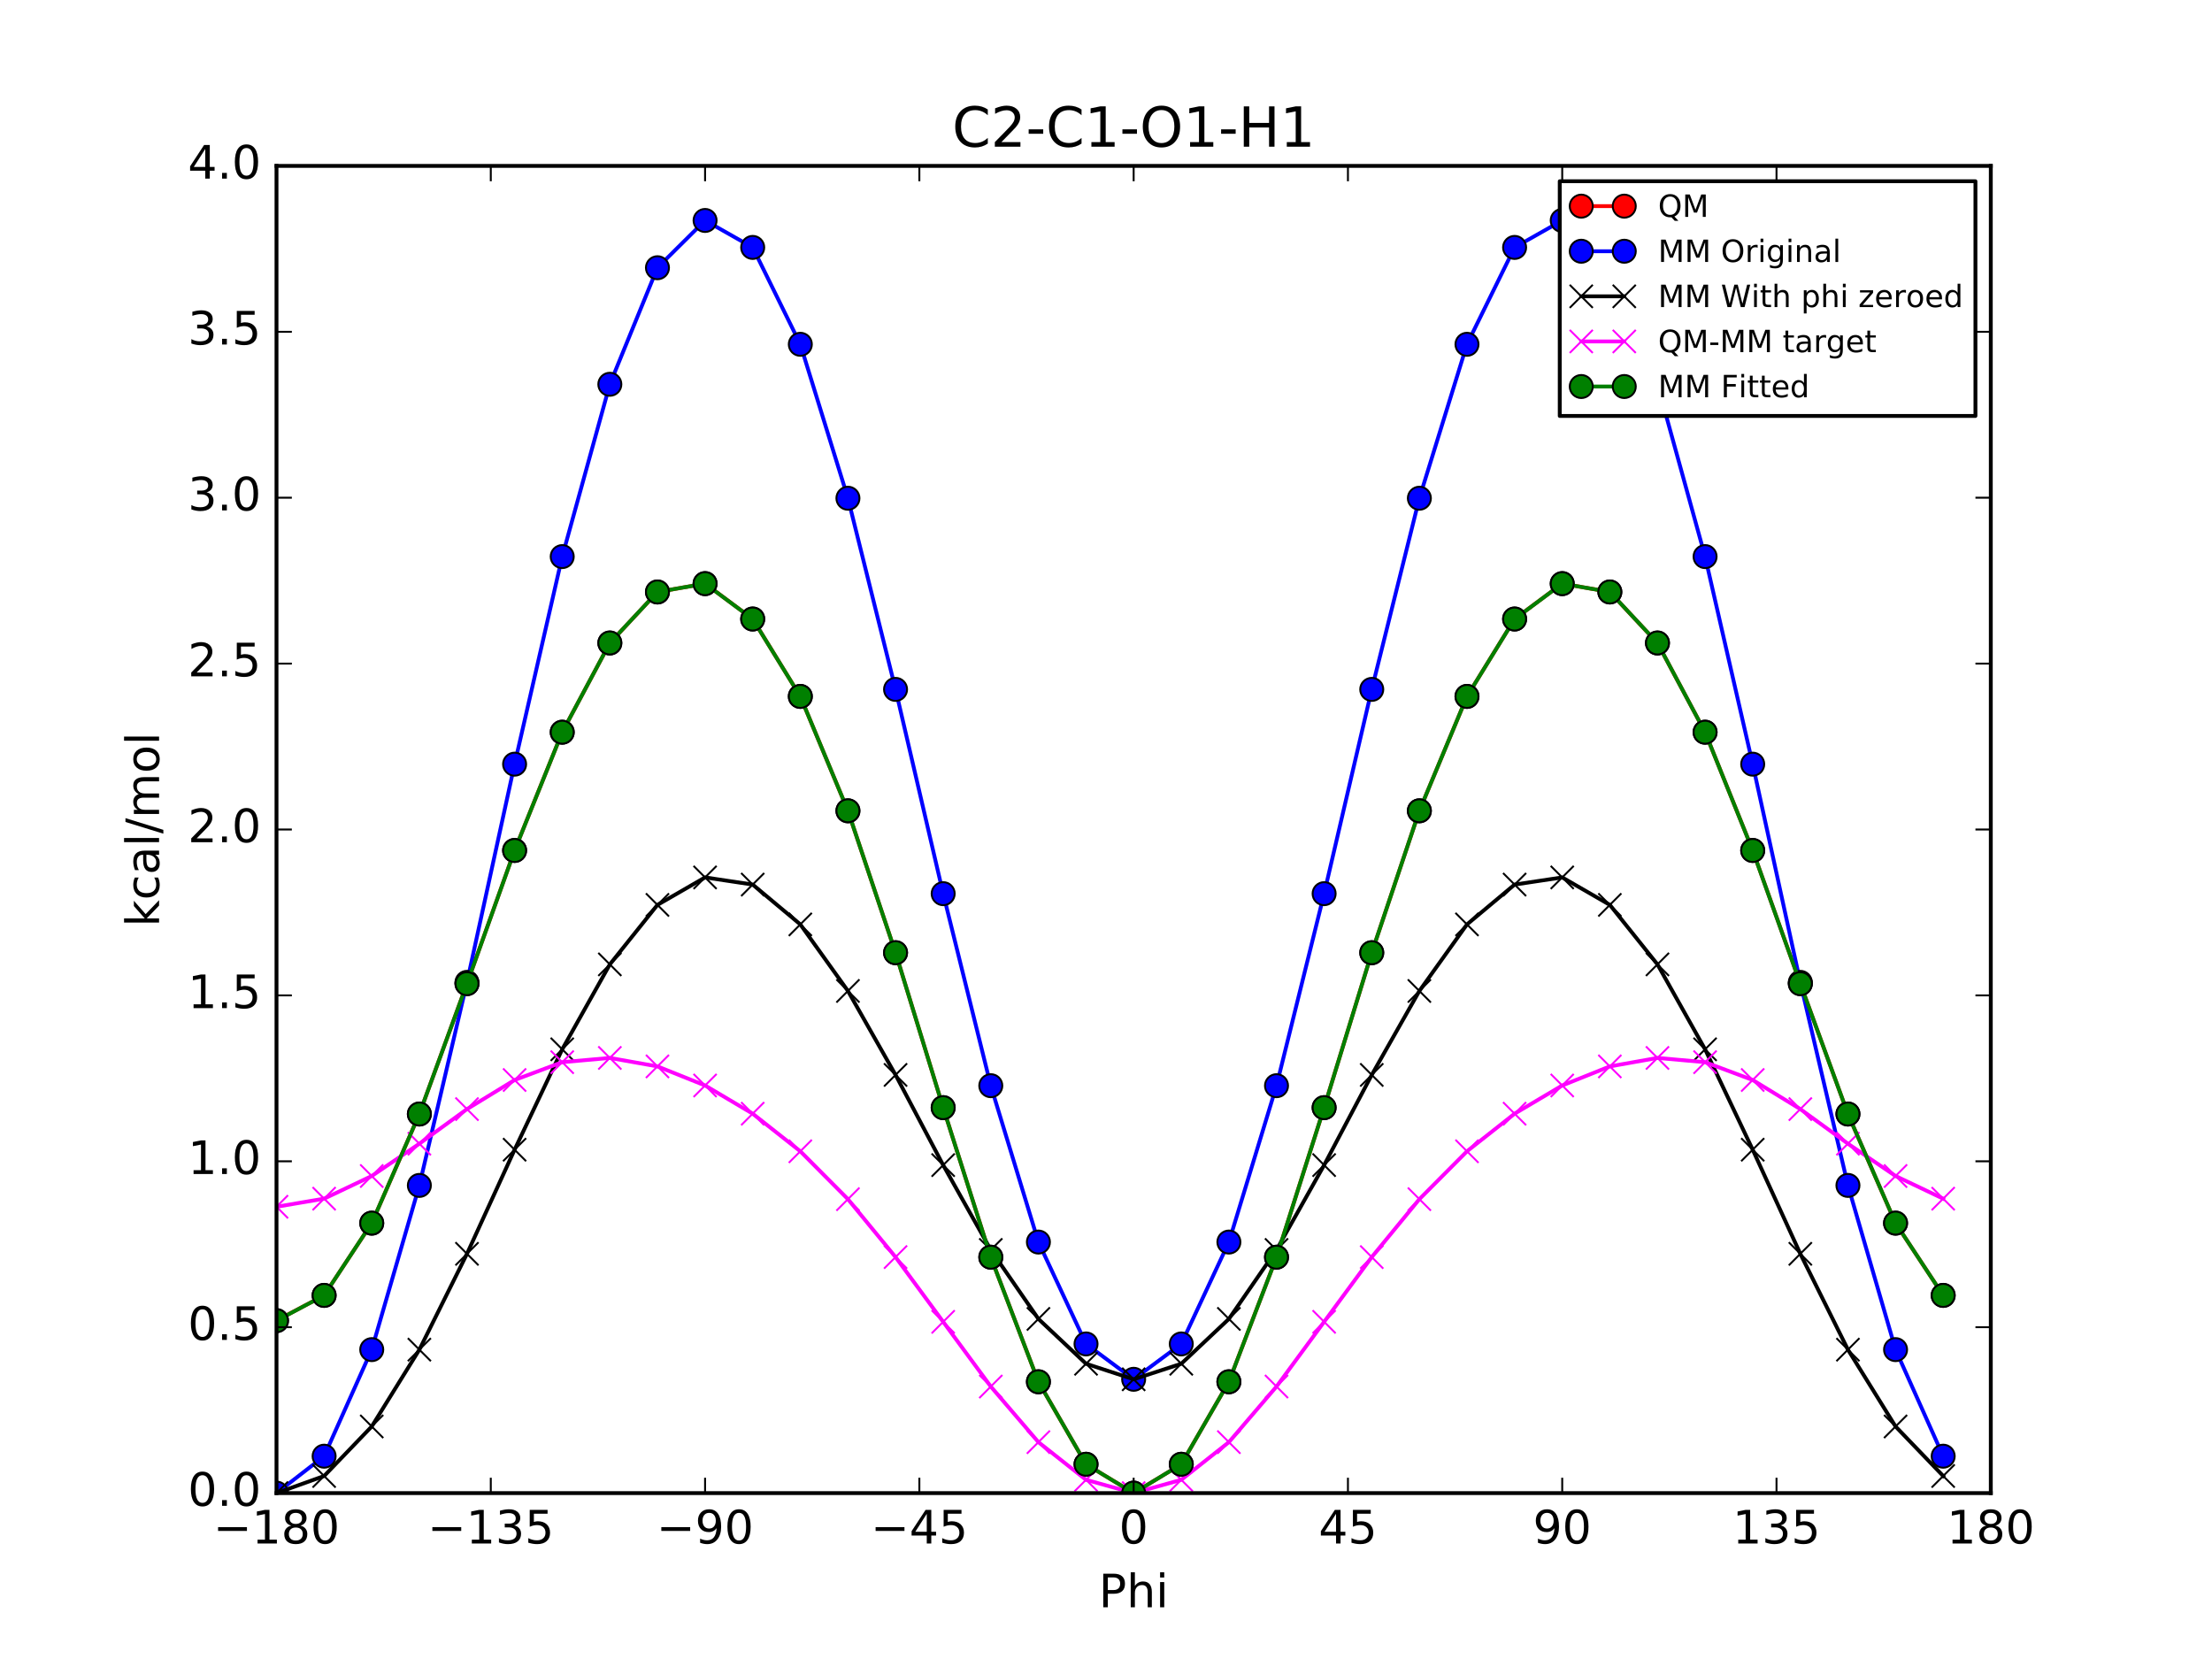 <?xml version="1.0" encoding="utf-8" standalone="no"?>
<!DOCTYPE svg PUBLIC "-//W3C//DTD SVG 1.1//EN"
  "http://www.w3.org/Graphics/SVG/1.1/DTD/svg11.dtd">
<!-- Created with matplotlib (http://matplotlib.org/) -->
<svg height="432pt" version="1.1" viewBox="0 0 576 432" width="576pt" xmlns="http://www.w3.org/2000/svg" xmlns:xlink="http://www.w3.org/1999/xlink">
 <defs>
  <style type="text/css">
*{stroke-linecap:butt;stroke-linejoin:round;stroke-miterlimit:100000;}
  </style>
 </defs>
 <g id="figure_1">
  <g id="patch_1">
   <path d="M 0 432 
L 576 432 
L 576 0 
L 0 0 
z
" style="fill:#ffffff;"/>
  </g>
  <g id="axes_1">
   <g id="patch_2">
    <path d="M 72 388.8 
L 518.4 388.8 
L 518.4 43.2 
L 72 43.2 
z
" style="fill:#ffffff;"/>
   </g>
   <g id="line2d_1">
    <path clip-path="url(#p96081aaa5b)" d="M 72 343.874 
L 84.4 337.313 
L 96.8 318.517 
L 109.2 290.099 
L 121.6 256.134 
L 134 221.443 
L 146.4 190.661 
L 158.8 167.444 
L 171.2 154.154 
L 183.6 151.969 
L 196 161.179 
L 208.4 181.343 
L 220.8 211.138 
L 233.2 248.085 
L 245.6 288.425 
L 258 327.366 
L 270.4 359.81 
L 282.8 381.29 
L 295.2 388.8 
L 307.6 381.29 
L 320 359.81 
L 332.4 327.366 
L 344.8 288.425 
L 357.2 248.085 
L 369.6 211.138 
L 382 181.343 
L 394.4 161.179 
L 406.8 151.969 
L 419.2 154.154 
L 431.6 167.444 
L 444 190.661 
L 456.4 221.443 
L 468.8 256.134 
L 481.2 290.099 
L 493.6 318.517 
L 506 337.313 
" style="fill:none;stroke:#ff0000;stroke-linecap:square;"/>
    <defs>
     <path d="M 0 3 
C 0.796 3 1.559 2.684 2.121 2.121 
C 2.684 1.559 3 0.796 3 0 
C 3 -0.796 2.684 -1.559 2.121 -2.121 
C 1.559 -2.684 0.796 -3 0 -3 
C -0.796 -3 -1.559 -2.684 -2.121 -2.121 
C -2.684 -1.559 -3 -0.796 -3 0 
C -3 0.796 -2.684 1.559 -2.121 2.121 
C -1.559 2.684 -0.796 3 0 3 
z
" id="m997cf91197" style="stroke:#000000;stroke-width:0.5;"/>
    </defs>
    <g clip-path="url(#p96081aaa5b)">
     <use style="fill:#ff0000;stroke:#000000;stroke-width:0.5;" x="72.0" xlink:href="#m997cf91197" y="343.874"/>
     <use style="fill:#ff0000;stroke:#000000;stroke-width:0.5;" x="84.4" xlink:href="#m997cf91197" y="337.313"/>
     <use style="fill:#ff0000;stroke:#000000;stroke-width:0.5;" x="96.8" xlink:href="#m997cf91197" y="318.517"/>
     <use style="fill:#ff0000;stroke:#000000;stroke-width:0.5;" x="109.2" xlink:href="#m997cf91197" y="290.099"/>
     <use style="fill:#ff0000;stroke:#000000;stroke-width:0.5;" x="121.6" xlink:href="#m997cf91197" y="256.134"/>
     <use style="fill:#ff0000;stroke:#000000;stroke-width:0.5;" x="134" xlink:href="#m997cf91197" y="221.443"/>
     <use style="fill:#ff0000;stroke:#000000;stroke-width:0.5;" x="146.4" xlink:href="#m997cf91197" y="190.661"/>
     <use style="fill:#ff0000;stroke:#000000;stroke-width:0.5;" x="158.8" xlink:href="#m997cf91197" y="167.444"/>
     <use style="fill:#ff0000;stroke:#000000;stroke-width:0.5;" x="171.2" xlink:href="#m997cf91197" y="154.154"/>
     <use style="fill:#ff0000;stroke:#000000;stroke-width:0.5;" x="183.6" xlink:href="#m997cf91197" y="151.969"/>
     <use style="fill:#ff0000;stroke:#000000;stroke-width:0.5;" x="196" xlink:href="#m997cf91197" y="161.179"/>
     <use style="fill:#ff0000;stroke:#000000;stroke-width:0.5;" x="208.4" xlink:href="#m997cf91197" y="181.343"/>
     <use style="fill:#ff0000;stroke:#000000;stroke-width:0.5;" x="220.8" xlink:href="#m997cf91197" y="211.138"/>
     <use style="fill:#ff0000;stroke:#000000;stroke-width:0.5;" x="233.2" xlink:href="#m997cf91197" y="248.085"/>
     <use style="fill:#ff0000;stroke:#000000;stroke-width:0.5;" x="245.6" xlink:href="#m997cf91197" y="288.425"/>
     <use style="fill:#ff0000;stroke:#000000;stroke-width:0.5;" x="258" xlink:href="#m997cf91197" y="327.366"/>
     <use style="fill:#ff0000;stroke:#000000;stroke-width:0.5;" x="270.4" xlink:href="#m997cf91197" y="359.81"/>
     <use style="fill:#ff0000;stroke:#000000;stroke-width:0.5;" x="282.8" xlink:href="#m997cf91197" y="381.29"/>
     <use style="fill:#ff0000;stroke:#000000;stroke-width:0.5;" x="295.2" xlink:href="#m997cf91197" y="388.8"/>
     <use style="fill:#ff0000;stroke:#000000;stroke-width:0.5;" x="307.6" xlink:href="#m997cf91197" y="381.29"/>
     <use style="fill:#ff0000;stroke:#000000;stroke-width:0.5;" x="320" xlink:href="#m997cf91197" y="359.81"/>
     <use style="fill:#ff0000;stroke:#000000;stroke-width:0.5;" x="332.4" xlink:href="#m997cf91197" y="327.366"/>
     <use style="fill:#ff0000;stroke:#000000;stroke-width:0.5;" x="344.8" xlink:href="#m997cf91197" y="288.425"/>
     <use style="fill:#ff0000;stroke:#000000;stroke-width:0.5;" x="357.2" xlink:href="#m997cf91197" y="248.085"/>
     <use style="fill:#ff0000;stroke:#000000;stroke-width:0.5;" x="369.6" xlink:href="#m997cf91197" y="211.138"/>
     <use style="fill:#ff0000;stroke:#000000;stroke-width:0.5;" x="382" xlink:href="#m997cf91197" y="181.343"/>
     <use style="fill:#ff0000;stroke:#000000;stroke-width:0.5;" x="394.4" xlink:href="#m997cf91197" y="161.179"/>
     <use style="fill:#ff0000;stroke:#000000;stroke-width:0.5;" x="406.8" xlink:href="#m997cf91197" y="151.969"/>
     <use style="fill:#ff0000;stroke:#000000;stroke-width:0.5;" x="419.2" xlink:href="#m997cf91197" y="154.154"/>
     <use style="fill:#ff0000;stroke:#000000;stroke-width:0.5;" x="431.6" xlink:href="#m997cf91197" y="167.444"/>
     <use style="fill:#ff0000;stroke:#000000;stroke-width:0.5;" x="444" xlink:href="#m997cf91197" y="190.661"/>
     <use style="fill:#ff0000;stroke:#000000;stroke-width:0.5;" x="456.4" xlink:href="#m997cf91197" y="221.443"/>
     <use style="fill:#ff0000;stroke:#000000;stroke-width:0.5;" x="468.8" xlink:href="#m997cf91197" y="256.134"/>
     <use style="fill:#ff0000;stroke:#000000;stroke-width:0.5;" x="481.2" xlink:href="#m997cf91197" y="290.099"/>
     <use style="fill:#ff0000;stroke:#000000;stroke-width:0.5;" x="493.6" xlink:href="#m997cf91197" y="318.517"/>
     <use style="fill:#ff0000;stroke:#000000;stroke-width:0.5;" x="506" xlink:href="#m997cf91197" y="337.313"/>
    </g>
   </g>
   <g id="line2d_2">
    <path clip-path="url(#p96081aaa5b)" d="M 72 388.8 
L 84.4 379.189 
L 96.8 351.439 
L 109.2 308.679 
L 121.6 255.807 
L 134 198.988 
L 146.4 144.934 
L 158.8 100.065 
L 171.2 69.717 
L 183.6 57.406 
L 196 64.427 
L 208.4 89.654 
L 220.8 129.739 
L 233.2 179.515 
L 245.6 232.708 
L 258 282.713 
L 270.4 323.43 
L 282.8 349.959 
L 295.2 359.165 
L 307.6 349.959 
L 320 323.43 
L 332.4 282.713 
L 344.8 232.708 
L 357.2 179.515 
L 369.6 129.739 
L 382 89.654 
L 394.4 64.427 
L 406.8 57.406 
L 419.2 69.717 
L 431.6 100.065 
L 444 144.934 
L 456.4 198.988 
L 468.8 255.807 
L 481.2 308.679 
L 493.6 351.439 
L 506 379.189 
" style="fill:none;stroke:#0000ff;stroke-linecap:square;"/>
    <defs>
     <path d="M 0 3 
C 0.796 3 1.559 2.684 2.121 2.121 
C 2.684 1.559 3 0.796 3 0 
C 3 -0.796 2.684 -1.559 2.121 -2.121 
C 1.559 -2.684 0.796 -3 0 -3 
C -0.796 -3 -1.559 -2.684 -2.121 -2.121 
C -2.684 -1.559 -3 -0.796 -3 0 
C -3 0.796 -2.684 1.559 -2.121 2.121 
C -1.559 2.684 -0.796 3 0 3 
z
" id="m21381d034d" style="stroke:#000000;stroke-width:0.5;"/>
    </defs>
    <g clip-path="url(#p96081aaa5b)">
     <use style="fill:#0000ff;stroke:#000000;stroke-width:0.5;" x="72.0" xlink:href="#m21381d034d" y="388.8"/>
     <use style="fill:#0000ff;stroke:#000000;stroke-width:0.5;" x="84.4" xlink:href="#m21381d034d" y="379.189"/>
     <use style="fill:#0000ff;stroke:#000000;stroke-width:0.5;" x="96.8" xlink:href="#m21381d034d" y="351.439"/>
     <use style="fill:#0000ff;stroke:#000000;stroke-width:0.5;" x="109.2" xlink:href="#m21381d034d" y="308.679"/>
     <use style="fill:#0000ff;stroke:#000000;stroke-width:0.5;" x="121.6" xlink:href="#m21381d034d" y="255.807"/>
     <use style="fill:#0000ff;stroke:#000000;stroke-width:0.5;" x="134" xlink:href="#m21381d034d" y="198.988"/>
     <use style="fill:#0000ff;stroke:#000000;stroke-width:0.5;" x="146.4" xlink:href="#m21381d034d" y="144.934"/>
     <use style="fill:#0000ff;stroke:#000000;stroke-width:0.5;" x="158.8" xlink:href="#m21381d034d" y="100.065"/>
     <use style="fill:#0000ff;stroke:#000000;stroke-width:0.5;" x="171.2" xlink:href="#m21381d034d" y="69.717"/>
     <use style="fill:#0000ff;stroke:#000000;stroke-width:0.5;" x="183.6" xlink:href="#m21381d034d" y="57.406"/>
     <use style="fill:#0000ff;stroke:#000000;stroke-width:0.5;" x="196" xlink:href="#m21381d034d" y="64.427"/>
     <use style="fill:#0000ff;stroke:#000000;stroke-width:0.5;" x="208.4" xlink:href="#m21381d034d" y="89.654"/>
     <use style="fill:#0000ff;stroke:#000000;stroke-width:0.5;" x="220.8" xlink:href="#m21381d034d" y="129.739"/>
     <use style="fill:#0000ff;stroke:#000000;stroke-width:0.5;" x="233.2" xlink:href="#m21381d034d" y="179.515"/>
     <use style="fill:#0000ff;stroke:#000000;stroke-width:0.5;" x="245.6" xlink:href="#m21381d034d" y="232.708"/>
     <use style="fill:#0000ff;stroke:#000000;stroke-width:0.5;" x="258" xlink:href="#m21381d034d" y="282.713"/>
     <use style="fill:#0000ff;stroke:#000000;stroke-width:0.5;" x="270.4" xlink:href="#m21381d034d" y="323.43"/>
     <use style="fill:#0000ff;stroke:#000000;stroke-width:0.5;" x="282.8" xlink:href="#m21381d034d" y="349.959"/>
     <use style="fill:#0000ff;stroke:#000000;stroke-width:0.5;" x="295.2" xlink:href="#m21381d034d" y="359.165"/>
     <use style="fill:#0000ff;stroke:#000000;stroke-width:0.5;" x="307.6" xlink:href="#m21381d034d" y="349.959"/>
     <use style="fill:#0000ff;stroke:#000000;stroke-width:0.5;" x="320" xlink:href="#m21381d034d" y="323.43"/>
     <use style="fill:#0000ff;stroke:#000000;stroke-width:0.5;" x="332.4" xlink:href="#m21381d034d" y="282.713"/>
     <use style="fill:#0000ff;stroke:#000000;stroke-width:0.5;" x="344.8" xlink:href="#m21381d034d" y="232.708"/>
     <use style="fill:#0000ff;stroke:#000000;stroke-width:0.5;" x="357.2" xlink:href="#m21381d034d" y="179.515"/>
     <use style="fill:#0000ff;stroke:#000000;stroke-width:0.5;" x="369.6" xlink:href="#m21381d034d" y="129.739"/>
     <use style="fill:#0000ff;stroke:#000000;stroke-width:0.5;" x="382" xlink:href="#m21381d034d" y="89.654"/>
     <use style="fill:#0000ff;stroke:#000000;stroke-width:0.5;" x="394.4" xlink:href="#m21381d034d" y="64.427"/>
     <use style="fill:#0000ff;stroke:#000000;stroke-width:0.5;" x="406.8" xlink:href="#m21381d034d" y="57.406"/>
     <use style="fill:#0000ff;stroke:#000000;stroke-width:0.5;" x="419.2" xlink:href="#m21381d034d" y="69.717"/>
     <use style="fill:#0000ff;stroke:#000000;stroke-width:0.5;" x="431.6" xlink:href="#m21381d034d" y="100.065"/>
     <use style="fill:#0000ff;stroke:#000000;stroke-width:0.5;" x="444" xlink:href="#m21381d034d" y="144.934"/>
     <use style="fill:#0000ff;stroke:#000000;stroke-width:0.5;" x="456.4" xlink:href="#m21381d034d" y="198.988"/>
     <use style="fill:#0000ff;stroke:#000000;stroke-width:0.5;" x="468.8" xlink:href="#m21381d034d" y="255.807"/>
     <use style="fill:#0000ff;stroke:#000000;stroke-width:0.5;" x="481.2" xlink:href="#m21381d034d" y="308.679"/>
     <use style="fill:#0000ff;stroke:#000000;stroke-width:0.5;" x="493.6" xlink:href="#m21381d034d" y="351.439"/>
     <use style="fill:#0000ff;stroke:#000000;stroke-width:0.5;" x="506" xlink:href="#m21381d034d" y="379.189"/>
    </g>
   </g>
   <g id="line2d_3">
    <path clip-path="url(#p96081aaa5b)" d="M 72 388.8 
L 84.4 384.347 
L 96.8 371.45 
L 109.2 351.447 
L 121.6 326.49 
L 134 299.377 
L 146.4 273.238 
L 158.8 251.125 
L 171.2 235.631 
L 183.6 228.478 
L 196 230.341 
L 208.4 240.714 
L 220.8 258.042 
L 233.2 279.904 
L 245.6 303.391 
L 258 325.48 
L 270.4 343.442 
L 282.8 355.117 
L 295.2 359.165 
L 307.6 355.117 
L 320 343.442 
L 332.4 325.48 
L 344.8 303.391 
L 357.2 279.904 
L 369.6 258.042 
L 382 240.714 
L 394.4 230.341 
L 406.8 228.478 
L 419.2 235.631 
L 431.6 251.125 
L 444 273.238 
L 456.4 299.377 
L 468.8 326.49 
L 481.2 351.447 
L 493.6 371.45 
L 506 384.347 
" style="fill:none;stroke:#000000;stroke-linecap:square;"/>
    <defs>
     <path d="M -3 3 
L 3 -3 
M -3 -3 
L 3 3 
" id="m03ad634c5c" style="stroke:#000000;stroke-width:0.5;"/>
    </defs>
    <g clip-path="url(#p96081aaa5b)">
     <use style="stroke:#000000;stroke-width:0.5;" x="72.0" xlink:href="#m03ad634c5c" y="388.8"/>
     <use style="stroke:#000000;stroke-width:0.5;" x="84.4" xlink:href="#m03ad634c5c" y="384.347"/>
     <use style="stroke:#000000;stroke-width:0.5;" x="96.8" xlink:href="#m03ad634c5c" y="371.45"/>
     <use style="stroke:#000000;stroke-width:0.5;" x="109.2" xlink:href="#m03ad634c5c" y="351.447"/>
     <use style="stroke:#000000;stroke-width:0.5;" x="121.6" xlink:href="#m03ad634c5c" y="326.49"/>
     <use style="stroke:#000000;stroke-width:0.5;" x="134" xlink:href="#m03ad634c5c" y="299.377"/>
     <use style="stroke:#000000;stroke-width:0.5;" x="146.4" xlink:href="#m03ad634c5c" y="273.238"/>
     <use style="stroke:#000000;stroke-width:0.5;" x="158.8" xlink:href="#m03ad634c5c" y="251.125"/>
     <use style="stroke:#000000;stroke-width:0.5;" x="171.2" xlink:href="#m03ad634c5c" y="235.631"/>
     <use style="stroke:#000000;stroke-width:0.5;" x="183.6" xlink:href="#m03ad634c5c" y="228.478"/>
     <use style="stroke:#000000;stroke-width:0.5;" x="196" xlink:href="#m03ad634c5c" y="230.341"/>
     <use style="stroke:#000000;stroke-width:0.5;" x="208.4" xlink:href="#m03ad634c5c" y="240.714"/>
     <use style="stroke:#000000;stroke-width:0.5;" x="220.8" xlink:href="#m03ad634c5c" y="258.042"/>
     <use style="stroke:#000000;stroke-width:0.5;" x="233.2" xlink:href="#m03ad634c5c" y="279.904"/>
     <use style="stroke:#000000;stroke-width:0.5;" x="245.6" xlink:href="#m03ad634c5c" y="303.391"/>
     <use style="stroke:#000000;stroke-width:0.5;" x="258" xlink:href="#m03ad634c5c" y="325.48"/>
     <use style="stroke:#000000;stroke-width:0.5;" x="270.4" xlink:href="#m03ad634c5c" y="343.442"/>
     <use style="stroke:#000000;stroke-width:0.5;" x="282.8" xlink:href="#m03ad634c5c" y="355.117"/>
     <use style="stroke:#000000;stroke-width:0.5;" x="295.2" xlink:href="#m03ad634c5c" y="359.165"/>
     <use style="stroke:#000000;stroke-width:0.5;" x="307.6" xlink:href="#m03ad634c5c" y="355.117"/>
     <use style="stroke:#000000;stroke-width:0.5;" x="320" xlink:href="#m03ad634c5c" y="343.442"/>
     <use style="stroke:#000000;stroke-width:0.5;" x="332.4" xlink:href="#m03ad634c5c" y="325.48"/>
     <use style="stroke:#000000;stroke-width:0.5;" x="344.8" xlink:href="#m03ad634c5c" y="303.391"/>
     <use style="stroke:#000000;stroke-width:0.5;" x="357.2" xlink:href="#m03ad634c5c" y="279.904"/>
     <use style="stroke:#000000;stroke-width:0.5;" x="369.6" xlink:href="#m03ad634c5c" y="258.042"/>
     <use style="stroke:#000000;stroke-width:0.5;" x="382" xlink:href="#m03ad634c5c" y="240.714"/>
     <use style="stroke:#000000;stroke-width:0.5;" x="394.4" xlink:href="#m03ad634c5c" y="230.341"/>
     <use style="stroke:#000000;stroke-width:0.5;" x="406.8" xlink:href="#m03ad634c5c" y="228.478"/>
     <use style="stroke:#000000;stroke-width:0.5;" x="419.2" xlink:href="#m03ad634c5c" y="235.631"/>
     <use style="stroke:#000000;stroke-width:0.5;" x="431.6" xlink:href="#m03ad634c5c" y="251.125"/>
     <use style="stroke:#000000;stroke-width:0.5;" x="444" xlink:href="#m03ad634c5c" y="273.238"/>
     <use style="stroke:#000000;stroke-width:0.5;" x="456.4" xlink:href="#m03ad634c5c" y="299.377"/>
     <use style="stroke:#000000;stroke-width:0.5;" x="468.8" xlink:href="#m03ad634c5c" y="326.49"/>
     <use style="stroke:#000000;stroke-width:0.5;" x="481.2" xlink:href="#m03ad634c5c" y="351.447"/>
     <use style="stroke:#000000;stroke-width:0.5;" x="493.6" xlink:href="#m03ad634c5c" y="371.45"/>
     <use style="stroke:#000000;stroke-width:0.5;" x="506" xlink:href="#m03ad634c5c" y="384.347"/>
    </g>
   </g>
   <g id="line2d_4">
    <path clip-path="url(#p96081aaa5b)" d="M 72 314.239 
L 84.4 312.131 
L 96.8 306.231 
L 109.2 297.817 
L 121.6 288.808 
L 134 281.231 
L 146.4 276.588 
L 158.8 275.483 
L 171.2 277.688 
L 183.6 282.656 
L 196 290.003 
L 208.4 299.794 
L 220.8 312.26 
L 233.2 327.345 
L 245.6 344.199 
L 258 361.05 
L 270.4 375.533 
L 282.8 385.338 
L 295.2 388.8 
L 307.6 385.338 
L 320 375.533 
L 332.4 361.05 
L 344.8 344.199 
L 357.2 327.345 
L 369.6 312.26 
L 382 299.794 
L 394.4 290.003 
L 406.8 282.656 
L 419.2 277.688 
L 431.6 275.483 
L 444 276.588 
L 456.4 281.231 
L 468.8 288.808 
L 481.2 297.817 
L 493.6 306.231 
L 506 312.131 
" style="fill:none;stroke:#ff00ff;stroke-linecap:square;"/>
    <defs>
     <path d="M -3 3 
L 3 -3 
M -3 -3 
L 3 3 
" id="mc194f2030b" style="stroke:#ff00ff;stroke-width:0.5;"/>
    </defs>
    <g clip-path="url(#p96081aaa5b)">
     <use style="fill:#ff00ff;stroke:#ff00ff;stroke-width:0.5;" x="72.0" xlink:href="#mc194f2030b" y="314.239"/>
     <use style="fill:#ff00ff;stroke:#ff00ff;stroke-width:0.5;" x="84.4" xlink:href="#mc194f2030b" y="312.131"/>
     <use style="fill:#ff00ff;stroke:#ff00ff;stroke-width:0.5;" x="96.8" xlink:href="#mc194f2030b" y="306.231"/>
     <use style="fill:#ff00ff;stroke:#ff00ff;stroke-width:0.5;" x="109.2" xlink:href="#mc194f2030b" y="297.817"/>
     <use style="fill:#ff00ff;stroke:#ff00ff;stroke-width:0.5;" x="121.6" xlink:href="#mc194f2030b" y="288.808"/>
     <use style="fill:#ff00ff;stroke:#ff00ff;stroke-width:0.5;" x="134" xlink:href="#mc194f2030b" y="281.231"/>
     <use style="fill:#ff00ff;stroke:#ff00ff;stroke-width:0.5;" x="146.4" xlink:href="#mc194f2030b" y="276.588"/>
     <use style="fill:#ff00ff;stroke:#ff00ff;stroke-width:0.5;" x="158.8" xlink:href="#mc194f2030b" y="275.483"/>
     <use style="fill:#ff00ff;stroke:#ff00ff;stroke-width:0.5;" x="171.2" xlink:href="#mc194f2030b" y="277.688"/>
     <use style="fill:#ff00ff;stroke:#ff00ff;stroke-width:0.5;" x="183.6" xlink:href="#mc194f2030b" y="282.656"/>
     <use style="fill:#ff00ff;stroke:#ff00ff;stroke-width:0.5;" x="196" xlink:href="#mc194f2030b" y="290.003"/>
     <use style="fill:#ff00ff;stroke:#ff00ff;stroke-width:0.5;" x="208.4" xlink:href="#mc194f2030b" y="299.794"/>
     <use style="fill:#ff00ff;stroke:#ff00ff;stroke-width:0.5;" x="220.8" xlink:href="#mc194f2030b" y="312.26"/>
     <use style="fill:#ff00ff;stroke:#ff00ff;stroke-width:0.5;" x="233.2" xlink:href="#mc194f2030b" y="327.345"/>
     <use style="fill:#ff00ff;stroke:#ff00ff;stroke-width:0.5;" x="245.6" xlink:href="#mc194f2030b" y="344.199"/>
     <use style="fill:#ff00ff;stroke:#ff00ff;stroke-width:0.5;" x="258" xlink:href="#mc194f2030b" y="361.05"/>
     <use style="fill:#ff00ff;stroke:#ff00ff;stroke-width:0.5;" x="270.4" xlink:href="#mc194f2030b" y="375.533"/>
     <use style="fill:#ff00ff;stroke:#ff00ff;stroke-width:0.5;" x="282.8" xlink:href="#mc194f2030b" y="385.338"/>
     <use style="fill:#ff00ff;stroke:#ff00ff;stroke-width:0.5;" x="295.2" xlink:href="#mc194f2030b" y="388.8"/>
     <use style="fill:#ff00ff;stroke:#ff00ff;stroke-width:0.5;" x="307.6" xlink:href="#mc194f2030b" y="385.338"/>
     <use style="fill:#ff00ff;stroke:#ff00ff;stroke-width:0.5;" x="320" xlink:href="#mc194f2030b" y="375.533"/>
     <use style="fill:#ff00ff;stroke:#ff00ff;stroke-width:0.5;" x="332.4" xlink:href="#mc194f2030b" y="361.05"/>
     <use style="fill:#ff00ff;stroke:#ff00ff;stroke-width:0.5;" x="344.8" xlink:href="#mc194f2030b" y="344.199"/>
     <use style="fill:#ff00ff;stroke:#ff00ff;stroke-width:0.5;" x="357.2" xlink:href="#mc194f2030b" y="327.345"/>
     <use style="fill:#ff00ff;stroke:#ff00ff;stroke-width:0.5;" x="369.6" xlink:href="#mc194f2030b" y="312.26"/>
     <use style="fill:#ff00ff;stroke:#ff00ff;stroke-width:0.5;" x="382" xlink:href="#mc194f2030b" y="299.794"/>
     <use style="fill:#ff00ff;stroke:#ff00ff;stroke-width:0.5;" x="394.4" xlink:href="#mc194f2030b" y="290.003"/>
     <use style="fill:#ff00ff;stroke:#ff00ff;stroke-width:0.5;" x="406.8" xlink:href="#mc194f2030b" y="282.656"/>
     <use style="fill:#ff00ff;stroke:#ff00ff;stroke-width:0.5;" x="419.2" xlink:href="#mc194f2030b" y="277.688"/>
     <use style="fill:#ff00ff;stroke:#ff00ff;stroke-width:0.5;" x="431.6" xlink:href="#mc194f2030b" y="275.483"/>
     <use style="fill:#ff00ff;stroke:#ff00ff;stroke-width:0.5;" x="444" xlink:href="#mc194f2030b" y="276.588"/>
     <use style="fill:#ff00ff;stroke:#ff00ff;stroke-width:0.5;" x="456.4" xlink:href="#mc194f2030b" y="281.231"/>
     <use style="fill:#ff00ff;stroke:#ff00ff;stroke-width:0.5;" x="468.8" xlink:href="#mc194f2030b" y="288.808"/>
     <use style="fill:#ff00ff;stroke:#ff00ff;stroke-width:0.5;" x="481.2" xlink:href="#mc194f2030b" y="297.817"/>
     <use style="fill:#ff00ff;stroke:#ff00ff;stroke-width:0.5;" x="493.6" xlink:href="#mc194f2030b" y="306.231"/>
     <use style="fill:#ff00ff;stroke:#ff00ff;stroke-width:0.5;" x="506" xlink:href="#mc194f2030b" y="312.131"/>
    </g>
   </g>
   <g id="line2d_5">
    <path clip-path="url(#p96081aaa5b)" d="M 72 343.909 
L 84.4 337.321 
L 96.8 318.492 
L 109.2 290.083 
L 121.6 256.15 
L 134 221.468 
L 146.4 190.664 
L 158.8 167.424 
L 171.2 154.146 
L 183.6 151.981 
L 196 161.2 
L 208.4 181.343 
L 220.8 211.127 
L 233.2 248.082 
L 245.6 288.434 
L 258 327.374 
L 270.4 359.814 
L 282.8 381.288 
L 295.2 388.8 
L 307.6 381.288 
L 320 359.814 
L 332.4 327.374 
L 344.8 288.434 
L 357.2 248.082 
L 369.6 211.127 
L 382 181.343 
L 394.4 161.2 
L 406.8 151.981 
L 419.2 154.146 
L 431.6 167.424 
L 444 190.664 
L 456.4 221.468 
L 468.8 256.15 
L 481.2 290.083 
L 493.6 318.492 
L 506 337.321 
" style="fill:none;stroke:#008000;stroke-linecap:square;"/>
    <defs>
     <path d="M 0 3 
C 0.796 3 1.559 2.684 2.121 2.121 
C 2.684 1.559 3 0.796 3 0 
C 3 -0.796 2.684 -1.559 2.121 -2.121 
C 1.559 -2.684 0.796 -3 0 -3 
C -0.796 -3 -1.559 -2.684 -2.121 -2.121 
C -2.684 -1.559 -3 -0.796 -3 0 
C -3 0.796 -2.684 1.559 -2.121 2.121 
C -1.559 2.684 -0.796 3 0 3 
z
" id="mc722c6738b" style="stroke:#000000;stroke-width:0.5;"/>
    </defs>
    <g clip-path="url(#p96081aaa5b)">
     <use style="fill:#008000;stroke:#000000;stroke-width:0.5;" x="72.0" xlink:href="#mc722c6738b" y="343.909"/>
     <use style="fill:#008000;stroke:#000000;stroke-width:0.5;" x="84.4" xlink:href="#mc722c6738b" y="337.321"/>
     <use style="fill:#008000;stroke:#000000;stroke-width:0.5;" x="96.8" xlink:href="#mc722c6738b" y="318.492"/>
     <use style="fill:#008000;stroke:#000000;stroke-width:0.5;" x="109.2" xlink:href="#mc722c6738b" y="290.083"/>
     <use style="fill:#008000;stroke:#000000;stroke-width:0.5;" x="121.6" xlink:href="#mc722c6738b" y="256.15"/>
     <use style="fill:#008000;stroke:#000000;stroke-width:0.5;" x="134" xlink:href="#mc722c6738b" y="221.468"/>
     <use style="fill:#008000;stroke:#000000;stroke-width:0.5;" x="146.4" xlink:href="#mc722c6738b" y="190.664"/>
     <use style="fill:#008000;stroke:#000000;stroke-width:0.5;" x="158.8" xlink:href="#mc722c6738b" y="167.424"/>
     <use style="fill:#008000;stroke:#000000;stroke-width:0.5;" x="171.2" xlink:href="#mc722c6738b" y="154.146"/>
     <use style="fill:#008000;stroke:#000000;stroke-width:0.5;" x="183.6" xlink:href="#mc722c6738b" y="151.981"/>
     <use style="fill:#008000;stroke:#000000;stroke-width:0.5;" x="196" xlink:href="#mc722c6738b" y="161.2"/>
     <use style="fill:#008000;stroke:#000000;stroke-width:0.5;" x="208.4" xlink:href="#mc722c6738b" y="181.343"/>
     <use style="fill:#008000;stroke:#000000;stroke-width:0.5;" x="220.8" xlink:href="#mc722c6738b" y="211.127"/>
     <use style="fill:#008000;stroke:#000000;stroke-width:0.5;" x="233.2" xlink:href="#mc722c6738b" y="248.082"/>
     <use style="fill:#008000;stroke:#000000;stroke-width:0.5;" x="245.6" xlink:href="#mc722c6738b" y="288.434"/>
     <use style="fill:#008000;stroke:#000000;stroke-width:0.5;" x="258" xlink:href="#mc722c6738b" y="327.374"/>
     <use style="fill:#008000;stroke:#000000;stroke-width:0.5;" x="270.4" xlink:href="#mc722c6738b" y="359.814"/>
     <use style="fill:#008000;stroke:#000000;stroke-width:0.5;" x="282.8" xlink:href="#mc722c6738b" y="381.288"/>
     <use style="fill:#008000;stroke:#000000;stroke-width:0.5;" x="295.2" xlink:href="#mc722c6738b" y="388.8"/>
     <use style="fill:#008000;stroke:#000000;stroke-width:0.5;" x="307.6" xlink:href="#mc722c6738b" y="381.288"/>
     <use style="fill:#008000;stroke:#000000;stroke-width:0.5;" x="320" xlink:href="#mc722c6738b" y="359.814"/>
     <use style="fill:#008000;stroke:#000000;stroke-width:0.5;" x="332.4" xlink:href="#mc722c6738b" y="327.374"/>
     <use style="fill:#008000;stroke:#000000;stroke-width:0.5;" x="344.8" xlink:href="#mc722c6738b" y="288.434"/>
     <use style="fill:#008000;stroke:#000000;stroke-width:0.5;" x="357.2" xlink:href="#mc722c6738b" y="248.082"/>
     <use style="fill:#008000;stroke:#000000;stroke-width:0.5;" x="369.6" xlink:href="#mc722c6738b" y="211.127"/>
     <use style="fill:#008000;stroke:#000000;stroke-width:0.5;" x="382" xlink:href="#mc722c6738b" y="181.343"/>
     <use style="fill:#008000;stroke:#000000;stroke-width:0.5;" x="394.4" xlink:href="#mc722c6738b" y="161.2"/>
     <use style="fill:#008000;stroke:#000000;stroke-width:0.5;" x="406.8" xlink:href="#mc722c6738b" y="151.981"/>
     <use style="fill:#008000;stroke:#000000;stroke-width:0.5;" x="419.2" xlink:href="#mc722c6738b" y="154.146"/>
     <use style="fill:#008000;stroke:#000000;stroke-width:0.5;" x="431.6" xlink:href="#mc722c6738b" y="167.424"/>
     <use style="fill:#008000;stroke:#000000;stroke-width:0.5;" x="444" xlink:href="#mc722c6738b" y="190.664"/>
     <use style="fill:#008000;stroke:#000000;stroke-width:0.5;" x="456.4" xlink:href="#mc722c6738b" y="221.468"/>
     <use style="fill:#008000;stroke:#000000;stroke-width:0.5;" x="468.8" xlink:href="#mc722c6738b" y="256.15"/>
     <use style="fill:#008000;stroke:#000000;stroke-width:0.5;" x="481.2" xlink:href="#mc722c6738b" y="290.083"/>
     <use style="fill:#008000;stroke:#000000;stroke-width:0.5;" x="493.6" xlink:href="#mc722c6738b" y="318.492"/>
     <use style="fill:#008000;stroke:#000000;stroke-width:0.5;" x="506" xlink:href="#mc722c6738b" y="337.321"/>
    </g>
   </g>
   <g id="patch_3">
    <path d="M 72 43.2 
L 518.4 43.2 
" style="fill:none;stroke:#000000;stroke-linecap:square;stroke-linejoin:miter;"/>
   </g>
   <g id="patch_4">
    <path d="M 72 388.8 
L 518.4 388.8 
" style="fill:none;stroke:#000000;stroke-linecap:square;stroke-linejoin:miter;"/>
   </g>
   <g id="patch_5">
    <path d="M 72 388.8 
L 72 43.2 
" style="fill:none;stroke:#000000;stroke-linecap:square;stroke-linejoin:miter;"/>
   </g>
   <g id="patch_6">
    <path d="M 518.4 388.8 
L 518.4 43.2 
" style="fill:none;stroke:#000000;stroke-linecap:square;stroke-linejoin:miter;"/>
   </g>
   <g id="matplotlib.axis_1">
    <g id="xtick_1">
     <g id="line2d_6">
      <defs>
       <path d="M 0 0 
L 0 -4 
" id="m16e0e9aee2" style="stroke:#000000;stroke-width:0.5;"/>
      </defs>
      <g>
       <use style="stroke:#000000;stroke-width:0.5;" x="72.0" xlink:href="#m16e0e9aee2" y="388.8"/>
      </g>
     </g>
     <g id="line2d_7">
      <defs>
       <path d="M 0 0 
L 0 4 
" id="ma2fc7d25fe" style="stroke:#000000;stroke-width:0.5;"/>
      </defs>
      <g>
       <use style="stroke:#000000;stroke-width:0.5;" x="72.0" xlink:href="#ma2fc7d25fe" y="43.2"/>
      </g>
     </g>
     <g id="text_1">
      <!-- −180 -->
      <defs>
       <path d="M 31.781 34.625 
Q 24.75 34.625 20.719 30.859 
Q 16.703 27.094 16.703 20.516 
Q 16.703 13.922 20.719 10.156 
Q 24.75 6.391 31.781 6.391 
Q 38.812 6.391 42.859 10.172 
Q 46.922 13.969 46.922 20.516 
Q 46.922 27.094 42.891 30.859 
Q 38.875 34.625 31.781 34.625 
M 21.922 38.812 
Q 15.578 40.375 12.031 44.719 
Q 8.5 49.078 8.5 55.328 
Q 8.5 64.062 14.719 69.141 
Q 20.953 74.219 31.781 74.219 
Q 42.672 74.219 48.875 69.141 
Q 55.078 64.062 55.078 55.328 
Q 55.078 49.078 51.531 44.719 
Q 48 40.375 41.703 38.812 
Q 48.828 37.156 52.797 32.312 
Q 56.781 27.484 56.781 20.516 
Q 56.781 9.906 50.312 4.234 
Q 43.844 -1.422 31.781 -1.422 
Q 19.734 -1.422 13.25 4.234 
Q 6.781 9.906 6.781 20.516 
Q 6.781 27.484 10.781 32.312 
Q 14.797 37.156 21.922 38.812 
M 18.312 54.391 
Q 18.312 48.734 21.844 45.562 
Q 25.391 42.391 31.781 42.391 
Q 38.141 42.391 41.719 45.562 
Q 45.312 48.734 45.312 54.391 
Q 45.312 60.062 41.719 63.234 
Q 38.141 66.406 31.781 66.406 
Q 25.391 66.406 21.844 63.234 
Q 18.312 60.062 18.312 54.391 
" id="BitstreamVeraSans-Roman-38"/>
       <path d="M 31.781 66.406 
Q 24.172 66.406 20.328 58.906 
Q 16.5 51.422 16.5 36.375 
Q 16.5 21.391 20.328 13.891 
Q 24.172 6.391 31.781 6.391 
Q 39.453 6.391 43.281 13.891 
Q 47.125 21.391 47.125 36.375 
Q 47.125 51.422 43.281 58.906 
Q 39.453 66.406 31.781 66.406 
M 31.781 74.219 
Q 44.047 74.219 50.516 64.516 
Q 56.984 54.828 56.984 36.375 
Q 56.984 17.969 50.516 8.266 
Q 44.047 -1.422 31.781 -1.422 
Q 19.531 -1.422 13.062 8.266 
Q 6.594 17.969 6.594 36.375 
Q 6.594 54.828 13.062 64.516 
Q 19.531 74.219 31.781 74.219 
" id="BitstreamVeraSans-Roman-30"/>
       <path d="M 10.594 35.5 
L 73.188 35.5 
L 73.188 27.203 
L 10.594 27.203 
z
" id="BitstreamVeraSans-Roman-2212"/>
       <path d="M 12.406 8.297 
L 28.516 8.297 
L 28.516 63.922 
L 10.984 60.406 
L 10.984 69.391 
L 28.422 72.906 
L 38.281 72.906 
L 38.281 8.297 
L 54.391 8.297 
L 54.391 0 
L 12.406 0 
z
" id="BitstreamVeraSans-Roman-31"/>
      </defs>
      <g transform="translate(55.52 401.918)scale(0.12 -0.12)">
       <use xlink:href="#BitstreamVeraSans-Roman-2212"/>
       <use x="83.789" xlink:href="#BitstreamVeraSans-Roman-31"/>
       <use x="147.412" xlink:href="#BitstreamVeraSans-Roman-38"/>
       <use x="211.035" xlink:href="#BitstreamVeraSans-Roman-30"/>
      </g>
     </g>
    </g>
    <g id="xtick_2">
     <g id="line2d_8">
      <g>
       <use style="stroke:#000000;stroke-width:0.5;" x="127.8" xlink:href="#m16e0e9aee2" y="388.8"/>
      </g>
     </g>
     <g id="line2d_9">
      <g>
       <use style="stroke:#000000;stroke-width:0.5;" x="127.8" xlink:href="#ma2fc7d25fe" y="43.2"/>
      </g>
     </g>
     <g id="text_2">
      <!-- −135 -->
      <defs>
       <path d="M 10.797 72.906 
L 49.516 72.906 
L 49.516 64.594 
L 19.828 64.594 
L 19.828 46.734 
Q 21.969 47.469 24.109 47.828 
Q 26.266 48.188 28.422 48.188 
Q 40.625 48.188 47.75 41.5 
Q 54.891 34.812 54.891 23.391 
Q 54.891 11.625 47.562 5.094 
Q 40.234 -1.422 26.906 -1.422 
Q 22.312 -1.422 17.547 -0.641 
Q 12.797 0.141 7.719 1.703 
L 7.719 11.625 
Q 12.109 9.234 16.797 8.062 
Q 21.484 6.891 26.703 6.891 
Q 35.156 6.891 40.078 11.328 
Q 45.016 15.766 45.016 23.391 
Q 45.016 31 40.078 35.438 
Q 35.156 39.891 26.703 39.891 
Q 22.75 39.891 18.812 39.016 
Q 14.891 38.141 10.797 36.281 
z
" id="BitstreamVeraSans-Roman-35"/>
       <path d="M 40.578 39.312 
Q 47.656 37.797 51.625 33 
Q 55.609 28.219 55.609 21.188 
Q 55.609 10.406 48.188 4.484 
Q 40.766 -1.422 27.094 -1.422 
Q 22.516 -1.422 17.656 -0.516 
Q 12.797 0.391 7.625 2.203 
L 7.625 11.719 
Q 11.719 9.328 16.594 8.109 
Q 21.484 6.891 26.812 6.891 
Q 36.078 6.891 40.938 10.547 
Q 45.797 14.203 45.797 21.188 
Q 45.797 27.641 41.281 31.266 
Q 36.766 34.906 28.719 34.906 
L 20.219 34.906 
L 20.219 43.016 
L 29.109 43.016 
Q 36.375 43.016 40.234 45.922 
Q 44.094 48.828 44.094 54.297 
Q 44.094 59.906 40.109 62.906 
Q 36.141 65.922 28.719 65.922 
Q 24.656 65.922 20.016 65.031 
Q 15.375 64.156 9.812 62.312 
L 9.812 71.094 
Q 15.438 72.656 20.344 73.438 
Q 25.25 74.219 29.594 74.219 
Q 40.828 74.219 47.359 69.109 
Q 53.906 64.016 53.906 55.328 
Q 53.906 49.266 50.438 45.094 
Q 46.969 40.922 40.578 39.312 
" id="BitstreamVeraSans-Roman-33"/>
      </defs>
      <g transform="translate(111.32 401.918)scale(0.12 -0.12)">
       <use xlink:href="#BitstreamVeraSans-Roman-2212"/>
       <use x="83.789" xlink:href="#BitstreamVeraSans-Roman-31"/>
       <use x="147.412" xlink:href="#BitstreamVeraSans-Roman-33"/>
       <use x="211.035" xlink:href="#BitstreamVeraSans-Roman-35"/>
      </g>
     </g>
    </g>
    <g id="xtick_3">
     <g id="line2d_10">
      <g>
       <use style="stroke:#000000;stroke-width:0.5;" x="183.6" xlink:href="#m16e0e9aee2" y="388.8"/>
      </g>
     </g>
     <g id="line2d_11">
      <g>
       <use style="stroke:#000000;stroke-width:0.5;" x="183.6" xlink:href="#ma2fc7d25fe" y="43.2"/>
      </g>
     </g>
     <g id="text_3">
      <!-- −90 -->
      <defs>
       <path d="M 10.984 1.516 
L 10.984 10.5 
Q 14.703 8.734 18.5 7.812 
Q 22.312 6.891 25.984 6.891 
Q 35.75 6.891 40.891 13.453 
Q 46.047 20.016 46.781 33.406 
Q 43.953 29.203 39.594 26.953 
Q 35.25 24.703 29.984 24.703 
Q 19.047 24.703 12.672 31.312 
Q 6.297 37.938 6.297 49.422 
Q 6.297 60.641 12.938 67.422 
Q 19.578 74.219 30.609 74.219 
Q 43.266 74.219 49.922 64.516 
Q 56.594 54.828 56.594 36.375 
Q 56.594 19.141 48.406 8.859 
Q 40.234 -1.422 26.422 -1.422 
Q 22.703 -1.422 18.891 -0.688 
Q 15.094 0.047 10.984 1.516 
M 30.609 32.422 
Q 37.25 32.422 41.125 36.953 
Q 45.016 41.5 45.016 49.422 
Q 45.016 57.281 41.125 61.844 
Q 37.25 66.406 30.609 66.406 
Q 23.969 66.406 20.094 61.844 
Q 16.219 57.281 16.219 49.422 
Q 16.219 41.5 20.094 36.953 
Q 23.969 32.422 30.609 32.422 
" id="BitstreamVeraSans-Roman-39"/>
      </defs>
      <g transform="translate(170.937 401.918)scale(0.12 -0.12)">
       <use xlink:href="#BitstreamVeraSans-Roman-2212"/>
       <use x="83.789" xlink:href="#BitstreamVeraSans-Roman-39"/>
       <use x="147.412" xlink:href="#BitstreamVeraSans-Roman-30"/>
      </g>
     </g>
    </g>
    <g id="xtick_4">
     <g id="line2d_12">
      <g>
       <use style="stroke:#000000;stroke-width:0.5;" x="239.4" xlink:href="#m16e0e9aee2" y="388.8"/>
      </g>
     </g>
     <g id="line2d_13">
      <g>
       <use style="stroke:#000000;stroke-width:0.5;" x="239.4" xlink:href="#ma2fc7d25fe" y="43.2"/>
      </g>
     </g>
     <g id="text_4">
      <!-- −45 -->
      <defs>
       <path d="M 37.797 64.312 
L 12.891 25.391 
L 37.797 25.391 
z
M 35.203 72.906 
L 47.609 72.906 
L 47.609 25.391 
L 58.016 25.391 
L 58.016 17.188 
L 47.609 17.188 
L 47.609 0 
L 37.797 0 
L 37.797 17.188 
L 4.891 17.188 
L 4.891 26.703 
z
" id="BitstreamVeraSans-Roman-34"/>
      </defs>
      <g transform="translate(226.737 401.918)scale(0.12 -0.12)">
       <use xlink:href="#BitstreamVeraSans-Roman-2212"/>
       <use x="83.789" xlink:href="#BitstreamVeraSans-Roman-34"/>
       <use x="147.412" xlink:href="#BitstreamVeraSans-Roman-35"/>
      </g>
     </g>
    </g>
    <g id="xtick_5">
     <g id="line2d_14">
      <g>
       <use style="stroke:#000000;stroke-width:0.5;" x="295.2" xlink:href="#m16e0e9aee2" y="388.8"/>
      </g>
     </g>
     <g id="line2d_15">
      <g>
       <use style="stroke:#000000;stroke-width:0.5;" x="295.2" xlink:href="#ma2fc7d25fe" y="43.2"/>
      </g>
     </g>
     <g id="text_5">
      <!-- 0 -->
      <g transform="translate(291.382 401.918)scale(0.12 -0.12)">
       <use xlink:href="#BitstreamVeraSans-Roman-30"/>
      </g>
     </g>
    </g>
    <g id="xtick_6">
     <g id="line2d_16">
      <g>
       <use style="stroke:#000000;stroke-width:0.5;" x="351.0" xlink:href="#m16e0e9aee2" y="388.8"/>
      </g>
     </g>
     <g id="line2d_17">
      <g>
       <use style="stroke:#000000;stroke-width:0.5;" x="351.0" xlink:href="#ma2fc7d25fe" y="43.2"/>
      </g>
     </g>
     <g id="text_6">
      <!-- 45 -->
      <g transform="translate(343.365 401.918)scale(0.12 -0.12)">
       <use xlink:href="#BitstreamVeraSans-Roman-34"/>
       <use x="63.623" xlink:href="#BitstreamVeraSans-Roman-35"/>
      </g>
     </g>
    </g>
    <g id="xtick_7">
     <g id="line2d_18">
      <g>
       <use style="stroke:#000000;stroke-width:0.5;" x="406.8" xlink:href="#m16e0e9aee2" y="388.8"/>
      </g>
     </g>
     <g id="line2d_19">
      <g>
       <use style="stroke:#000000;stroke-width:0.5;" x="406.8" xlink:href="#ma2fc7d25fe" y="43.2"/>
      </g>
     </g>
     <g id="text_7">
      <!-- 90 -->
      <g transform="translate(399.165 401.918)scale(0.12 -0.12)">
       <use xlink:href="#BitstreamVeraSans-Roman-39"/>
       <use x="63.623" xlink:href="#BitstreamVeraSans-Roman-30"/>
      </g>
     </g>
    </g>
    <g id="xtick_8">
     <g id="line2d_20">
      <g>
       <use style="stroke:#000000;stroke-width:0.5;" x="462.6" xlink:href="#m16e0e9aee2" y="388.8"/>
      </g>
     </g>
     <g id="line2d_21">
      <g>
       <use style="stroke:#000000;stroke-width:0.5;" x="462.6" xlink:href="#ma2fc7d25fe" y="43.2"/>
      </g>
     </g>
     <g id="text_8">
      <!-- 135 -->
      <g transform="translate(451.147 401.918)scale(0.12 -0.12)">
       <use xlink:href="#BitstreamVeraSans-Roman-31"/>
       <use x="63.623" xlink:href="#BitstreamVeraSans-Roman-33"/>
       <use x="127.246" xlink:href="#BitstreamVeraSans-Roman-35"/>
      </g>
     </g>
    </g>
    <g id="xtick_9">
     <g id="line2d_22">
      <g>
       <use style="stroke:#000000;stroke-width:0.5;" x="518.4" xlink:href="#m16e0e9aee2" y="388.8"/>
      </g>
     </g>
     <g id="line2d_23">
      <g>
       <use style="stroke:#000000;stroke-width:0.5;" x="518.4" xlink:href="#ma2fc7d25fe" y="43.2"/>
      </g>
     </g>
     <g id="text_9">
      <!-- 180 -->
      <g transform="translate(506.947 401.918)scale(0.12 -0.12)">
       <use xlink:href="#BitstreamVeraSans-Roman-31"/>
       <use x="63.623" xlink:href="#BitstreamVeraSans-Roman-38"/>
       <use x="127.246" xlink:href="#BitstreamVeraSans-Roman-30"/>
      </g>
     </g>
    </g>
    <g id="text_10">
     <!-- Phi -->
     <defs>
      <path d="M 9.422 54.688 
L 18.406 54.688 
L 18.406 0 
L 9.422 0 
z
M 9.422 75.984 
L 18.406 75.984 
L 18.406 64.594 
L 9.422 64.594 
z
" id="BitstreamVeraSans-Roman-69"/>
      <path d="M 19.672 64.797 
L 19.672 37.406 
L 32.078 37.406 
Q 38.969 37.406 42.719 40.969 
Q 46.484 44.531 46.484 51.125 
Q 46.484 57.672 42.719 61.234 
Q 38.969 64.797 32.078 64.797 
z
M 9.812 72.906 
L 32.078 72.906 
Q 44.344 72.906 50.609 67.359 
Q 56.891 61.812 56.891 51.125 
Q 56.891 40.328 50.609 34.812 
Q 44.344 29.297 32.078 29.297 
L 19.672 29.297 
L 19.672 0 
L 9.812 0 
z
" id="BitstreamVeraSans-Roman-50"/>
      <path d="M 54.891 33.016 
L 54.891 0 
L 45.906 0 
L 45.906 32.719 
Q 45.906 40.484 42.875 44.328 
Q 39.844 48.188 33.797 48.188 
Q 26.516 48.188 22.312 43.547 
Q 18.109 38.922 18.109 30.906 
L 18.109 0 
L 9.078 0 
L 9.078 75.984 
L 18.109 75.984 
L 18.109 46.188 
Q 21.344 51.125 25.703 53.562 
Q 30.078 56 35.797 56 
Q 45.219 56 50.047 50.172 
Q 54.891 44.344 54.891 33.016 
" id="BitstreamVeraSans-Roman-68"/>
     </defs>
     <g transform="translate(286.113 418.532)scale(0.12 -0.12)">
      <use xlink:href="#BitstreamVeraSans-Roman-50"/>
      <use x="60.303" xlink:href="#BitstreamVeraSans-Roman-68"/>
      <use x="123.682" xlink:href="#BitstreamVeraSans-Roman-69"/>
     </g>
    </g>
   </g>
   <g id="matplotlib.axis_2">
    <g id="ytick_1">
     <g id="line2d_24">
      <defs>
       <path d="M 0 0 
L 4 0 
" id="m375a717a82" style="stroke:#000000;stroke-width:0.5;"/>
      </defs>
      <g>
       <use style="stroke:#000000;stroke-width:0.5;" x="72.0" xlink:href="#m375a717a82" y="388.8"/>
      </g>
     </g>
     <g id="line2d_25">
      <defs>
       <path d="M 0 0 
L -4 0 
" id="md5a71ad465" style="stroke:#000000;stroke-width:0.5;"/>
      </defs>
      <g>
       <use style="stroke:#000000;stroke-width:0.5;" x="518.4" xlink:href="#md5a71ad465" y="388.8"/>
      </g>
     </g>
     <g id="text_11">
      <!-- 0.0 -->
      <defs>
       <path d="M 10.688 12.406 
L 21 12.406 
L 21 0 
L 10.688 0 
z
" id="BitstreamVeraSans-Roman-2e"/>
      </defs>
      <g transform="translate(48.916 392.111)scale(0.12 -0.12)">
       <use xlink:href="#BitstreamVeraSans-Roman-30"/>
       <use x="63.623" xlink:href="#BitstreamVeraSans-Roman-2e"/>
       <use x="95.41" xlink:href="#BitstreamVeraSans-Roman-30"/>
      </g>
     </g>
    </g>
    <g id="ytick_2">
     <g id="line2d_26">
      <g>
       <use style="stroke:#000000;stroke-width:0.5;" x="72.0" xlink:href="#m375a717a82" y="345.6"/>
      </g>
     </g>
     <g id="line2d_27">
      <g>
       <use style="stroke:#000000;stroke-width:0.5;" x="518.4" xlink:href="#md5a71ad465" y="345.6"/>
      </g>
     </g>
     <g id="text_12">
      <!-- 0.5 -->
      <g transform="translate(48.916 348.911)scale(0.12 -0.12)">
       <use xlink:href="#BitstreamVeraSans-Roman-30"/>
       <use x="63.623" xlink:href="#BitstreamVeraSans-Roman-2e"/>
       <use x="95.41" xlink:href="#BitstreamVeraSans-Roman-35"/>
      </g>
     </g>
    </g>
    <g id="ytick_3">
     <g id="line2d_28">
      <g>
       <use style="stroke:#000000;stroke-width:0.5;" x="72.0" xlink:href="#m375a717a82" y="302.4"/>
      </g>
     </g>
     <g id="line2d_29">
      <g>
       <use style="stroke:#000000;stroke-width:0.5;" x="518.4" xlink:href="#md5a71ad465" y="302.4"/>
      </g>
     </g>
     <g id="text_13">
      <!-- 1.0 -->
      <g transform="translate(48.916 305.711)scale(0.12 -0.12)">
       <use xlink:href="#BitstreamVeraSans-Roman-31"/>
       <use x="63.623" xlink:href="#BitstreamVeraSans-Roman-2e"/>
       <use x="95.41" xlink:href="#BitstreamVeraSans-Roman-30"/>
      </g>
     </g>
    </g>
    <g id="ytick_4">
     <g id="line2d_30">
      <g>
       <use style="stroke:#000000;stroke-width:0.5;" x="72.0" xlink:href="#m375a717a82" y="259.2"/>
      </g>
     </g>
     <g id="line2d_31">
      <g>
       <use style="stroke:#000000;stroke-width:0.5;" x="518.4" xlink:href="#md5a71ad465" y="259.2"/>
      </g>
     </g>
     <g id="text_14">
      <!-- 1.5 -->
      <g transform="translate(48.916 262.511)scale(0.12 -0.12)">
       <use xlink:href="#BitstreamVeraSans-Roman-31"/>
       <use x="63.623" xlink:href="#BitstreamVeraSans-Roman-2e"/>
       <use x="95.41" xlink:href="#BitstreamVeraSans-Roman-35"/>
      </g>
     </g>
    </g>
    <g id="ytick_5">
     <g id="line2d_32">
      <g>
       <use style="stroke:#000000;stroke-width:0.5;" x="72.0" xlink:href="#m375a717a82" y="216.0"/>
      </g>
     </g>
     <g id="line2d_33">
      <g>
       <use style="stroke:#000000;stroke-width:0.5;" x="518.4" xlink:href="#md5a71ad465" y="216.0"/>
      </g>
     </g>
     <g id="text_15">
      <!-- 2.0 -->
      <defs>
       <path d="M 19.188 8.297 
L 53.609 8.297 
L 53.609 0 
L 7.328 0 
L 7.328 8.297 
Q 12.938 14.109 22.625 23.891 
Q 32.328 33.688 34.812 36.531 
Q 39.547 41.844 41.422 45.531 
Q 43.312 49.219 43.312 52.781 
Q 43.312 58.594 39.234 62.25 
Q 35.156 65.922 28.609 65.922 
Q 23.969 65.922 18.812 64.312 
Q 13.672 62.703 7.812 59.422 
L 7.812 69.391 
Q 13.766 71.781 18.938 73 
Q 24.125 74.219 28.422 74.219 
Q 39.75 74.219 46.484 68.547 
Q 53.219 62.891 53.219 53.422 
Q 53.219 48.922 51.531 44.891 
Q 49.859 40.875 45.406 35.406 
Q 44.188 33.984 37.641 27.219 
Q 31.109 20.453 19.188 8.297 
" id="BitstreamVeraSans-Roman-32"/>
      </defs>
      <g transform="translate(48.916 219.311)scale(0.12 -0.12)">
       <use xlink:href="#BitstreamVeraSans-Roman-32"/>
       <use x="63.623" xlink:href="#BitstreamVeraSans-Roman-2e"/>
       <use x="95.41" xlink:href="#BitstreamVeraSans-Roman-30"/>
      </g>
     </g>
    </g>
    <g id="ytick_6">
     <g id="line2d_34">
      <g>
       <use style="stroke:#000000;stroke-width:0.5;" x="72.0" xlink:href="#m375a717a82" y="172.8"/>
      </g>
     </g>
     <g id="line2d_35">
      <g>
       <use style="stroke:#000000;stroke-width:0.5;" x="518.4" xlink:href="#md5a71ad465" y="172.8"/>
      </g>
     </g>
     <g id="text_16">
      <!-- 2.5 -->
      <g transform="translate(48.916 176.111)scale(0.12 -0.12)">
       <use xlink:href="#BitstreamVeraSans-Roman-32"/>
       <use x="63.623" xlink:href="#BitstreamVeraSans-Roman-2e"/>
       <use x="95.41" xlink:href="#BitstreamVeraSans-Roman-35"/>
      </g>
     </g>
    </g>
    <g id="ytick_7">
     <g id="line2d_36">
      <g>
       <use style="stroke:#000000;stroke-width:0.5;" x="72.0" xlink:href="#m375a717a82" y="129.6"/>
      </g>
     </g>
     <g id="line2d_37">
      <g>
       <use style="stroke:#000000;stroke-width:0.5;" x="518.4" xlink:href="#md5a71ad465" y="129.6"/>
      </g>
     </g>
     <g id="text_17">
      <!-- 3.0 -->
      <g transform="translate(48.916 132.911)scale(0.12 -0.12)">
       <use xlink:href="#BitstreamVeraSans-Roman-33"/>
       <use x="63.623" xlink:href="#BitstreamVeraSans-Roman-2e"/>
       <use x="95.41" xlink:href="#BitstreamVeraSans-Roman-30"/>
      </g>
     </g>
    </g>
    <g id="ytick_8">
     <g id="line2d_38">
      <g>
       <use style="stroke:#000000;stroke-width:0.5;" x="72.0" xlink:href="#m375a717a82" y="86.4"/>
      </g>
     </g>
     <g id="line2d_39">
      <g>
       <use style="stroke:#000000;stroke-width:0.5;" x="518.4" xlink:href="#md5a71ad465" y="86.4"/>
      </g>
     </g>
     <g id="text_18">
      <!-- 3.5 -->
      <g transform="translate(48.916 89.711)scale(0.12 -0.12)">
       <use xlink:href="#BitstreamVeraSans-Roman-33"/>
       <use x="63.623" xlink:href="#BitstreamVeraSans-Roman-2e"/>
       <use x="95.41" xlink:href="#BitstreamVeraSans-Roman-35"/>
      </g>
     </g>
    </g>
    <g id="ytick_9">
     <g id="line2d_40">
      <g>
       <use style="stroke:#000000;stroke-width:0.5;" x="72.0" xlink:href="#m375a717a82" y="43.2"/>
      </g>
     </g>
     <g id="line2d_41">
      <g>
       <use style="stroke:#000000;stroke-width:0.5;" x="518.4" xlink:href="#md5a71ad465" y="43.2"/>
      </g>
     </g>
     <g id="text_19">
      <!-- 4.0 -->
      <g transform="translate(48.916 46.511)scale(0.12 -0.12)">
       <use xlink:href="#BitstreamVeraSans-Roman-34"/>
       <use x="63.623" xlink:href="#BitstreamVeraSans-Roman-2e"/>
       <use x="95.41" xlink:href="#BitstreamVeraSans-Roman-30"/>
      </g>
     </g>
    </g>
    <g id="text_20">
     <!-- kcal/mol -->
     <defs>
      <path d="M 48.781 52.594 
L 48.781 44.188 
Q 44.969 46.297 41.141 47.344 
Q 37.312 48.391 33.406 48.391 
Q 24.656 48.391 19.812 42.844 
Q 14.984 37.312 14.984 27.297 
Q 14.984 17.281 19.812 11.734 
Q 24.656 6.203 33.406 6.203 
Q 37.312 6.203 41.141 7.25 
Q 44.969 8.297 48.781 10.406 
L 48.781 2.094 
Q 45.016 0.344 40.984 -0.531 
Q 36.969 -1.422 32.422 -1.422 
Q 20.062 -1.422 12.781 6.344 
Q 5.516 14.109 5.516 27.297 
Q 5.516 40.672 12.859 48.328 
Q 20.219 56 33.016 56 
Q 37.156 56 41.109 55.141 
Q 45.062 54.297 48.781 52.594 
" id="BitstreamVeraSans-Roman-63"/>
      <path d="M 52 44.188 
Q 55.375 50.25 60.062 53.125 
Q 64.75 56 71.094 56 
Q 79.641 56 84.281 50.016 
Q 88.922 44.047 88.922 33.016 
L 88.922 0 
L 79.891 0 
L 79.891 32.719 
Q 79.891 40.578 77.094 44.375 
Q 74.312 48.188 68.609 48.188 
Q 61.625 48.188 57.562 43.547 
Q 53.516 38.922 53.516 30.906 
L 53.516 0 
L 44.484 0 
L 44.484 32.719 
Q 44.484 40.625 41.703 44.406 
Q 38.922 48.188 33.109 48.188 
Q 26.219 48.188 22.156 43.531 
Q 18.109 38.875 18.109 30.906 
L 18.109 0 
L 9.078 0 
L 9.078 54.688 
L 18.109 54.688 
L 18.109 46.188 
Q 21.188 51.219 25.484 53.609 
Q 29.781 56 35.688 56 
Q 41.656 56 45.828 52.969 
Q 50 49.953 52 44.188 
" id="BitstreamVeraSans-Roman-6d"/>
      <path d="M 25.391 72.906 
L 33.688 72.906 
L 8.297 -9.281 
L 0 -9.281 
z
" id="BitstreamVeraSans-Roman-2f"/>
      <path d="M 34.281 27.484 
Q 23.391 27.484 19.188 25 
Q 14.984 22.516 14.984 16.5 
Q 14.984 11.719 18.141 8.906 
Q 21.297 6.109 26.703 6.109 
Q 34.188 6.109 38.703 11.406 
Q 43.219 16.703 43.219 25.484 
L 43.219 27.484 
z
M 52.203 31.203 
L 52.203 0 
L 43.219 0 
L 43.219 8.297 
Q 40.141 3.328 35.547 0.953 
Q 30.953 -1.422 24.312 -1.422 
Q 15.922 -1.422 10.953 3.297 
Q 6 8.016 6 15.922 
Q 6 25.141 12.172 29.828 
Q 18.359 34.516 30.609 34.516 
L 43.219 34.516 
L 43.219 35.406 
Q 43.219 41.609 39.141 45 
Q 35.062 48.391 27.688 48.391 
Q 23 48.391 18.547 47.266 
Q 14.109 46.141 10.016 43.891 
L 10.016 52.203 
Q 14.938 54.109 19.578 55.047 
Q 24.219 56 28.609 56 
Q 40.484 56 46.344 49.844 
Q 52.203 43.703 52.203 31.203 
" id="BitstreamVeraSans-Roman-61"/>
      <path d="M 9.078 75.984 
L 18.109 75.984 
L 18.109 31.109 
L 44.922 54.688 
L 56.391 54.688 
L 27.391 29.109 
L 57.625 0 
L 45.906 0 
L 18.109 26.703 
L 18.109 0 
L 9.078 0 
z
" id="BitstreamVeraSans-Roman-6b"/>
      <path d="M 30.609 48.391 
Q 23.391 48.391 19.188 42.75 
Q 14.984 37.109 14.984 27.297 
Q 14.984 17.484 19.156 11.844 
Q 23.344 6.203 30.609 6.203 
Q 37.797 6.203 41.984 11.859 
Q 46.188 17.531 46.188 27.297 
Q 46.188 37.016 41.984 42.703 
Q 37.797 48.391 30.609 48.391 
M 30.609 56 
Q 42.328 56 49.016 48.375 
Q 55.719 40.766 55.719 27.297 
Q 55.719 13.875 49.016 6.219 
Q 42.328 -1.422 30.609 -1.422 
Q 18.844 -1.422 12.172 6.219 
Q 5.516 13.875 5.516 27.297 
Q 5.516 40.766 12.172 48.375 
Q 18.844 56 30.609 56 
" id="BitstreamVeraSans-Roman-6f"/>
      <path d="M 9.422 75.984 
L 18.406 75.984 
L 18.406 0 
L 9.422 0 
z
" id="BitstreamVeraSans-Roman-6c"/>
     </defs>
     <g transform="translate(41.421 241.321)rotate(-90.0)scale(0.12 -0.12)">
      <use xlink:href="#BitstreamVeraSans-Roman-6b"/>
      <use x="57.91" xlink:href="#BitstreamVeraSans-Roman-63"/>
      <use x="112.891" xlink:href="#BitstreamVeraSans-Roman-61"/>
      <use x="174.17" xlink:href="#BitstreamVeraSans-Roman-6c"/>
      <use x="201.953" xlink:href="#BitstreamVeraSans-Roman-2f"/>
      <use x="235.645" xlink:href="#BitstreamVeraSans-Roman-6d"/>
      <use x="333.057" xlink:href="#BitstreamVeraSans-Roman-6f"/>
      <use x="394.238" xlink:href="#BitstreamVeraSans-Roman-6c"/>
     </g>
    </g>
   </g>
   <g id="text_21">
    <!-- C2-C1-O1-H1 -->
    <defs>
     <path d="M 64.406 67.281 
L 64.406 56.891 
Q 59.422 61.531 53.781 63.812 
Q 48.141 66.109 41.797 66.109 
Q 29.297 66.109 22.656 58.469 
Q 16.016 50.828 16.016 36.375 
Q 16.016 21.969 22.656 14.328 
Q 29.297 6.688 41.797 6.688 
Q 48.141 6.688 53.781 8.984 
Q 59.422 11.281 64.406 15.922 
L 64.406 5.609 
Q 59.234 2.094 53.438 0.328 
Q 47.656 -1.422 41.219 -1.422 
Q 24.656 -1.422 15.125 8.703 
Q 5.609 18.844 5.609 36.375 
Q 5.609 53.953 15.125 64.078 
Q 24.656 74.219 41.219 74.219 
Q 47.75 74.219 53.531 72.484 
Q 59.328 70.75 64.406 67.281 
" id="BitstreamVeraSans-Roman-43"/>
     <path d="M 9.812 72.906 
L 19.672 72.906 
L 19.672 43.016 
L 55.516 43.016 
L 55.516 72.906 
L 65.375 72.906 
L 65.375 0 
L 55.516 0 
L 55.516 34.719 
L 19.672 34.719 
L 19.672 0 
L 9.812 0 
z
" id="BitstreamVeraSans-Roman-48"/>
     <path d="M 4.891 31.391 
L 31.203 31.391 
L 31.203 23.391 
L 4.891 23.391 
z
" id="BitstreamVeraSans-Roman-2d"/>
     <path d="M 39.406 66.219 
Q 28.656 66.219 22.328 58.203 
Q 16.016 50.203 16.016 36.375 
Q 16.016 22.609 22.328 14.594 
Q 28.656 6.594 39.406 6.594 
Q 50.141 6.594 56.422 14.594 
Q 62.703 22.609 62.703 36.375 
Q 62.703 50.203 56.422 58.203 
Q 50.141 66.219 39.406 66.219 
M 39.406 74.219 
Q 54.734 74.219 63.906 63.938 
Q 73.094 53.656 73.094 36.375 
Q 73.094 19.141 63.906 8.859 
Q 54.734 -1.422 39.406 -1.422 
Q 24.031 -1.422 14.812 8.828 
Q 5.609 19.094 5.609 36.375 
Q 5.609 53.656 14.812 63.938 
Q 24.031 74.219 39.406 74.219 
" id="BitstreamVeraSans-Roman-4f"/>
    </defs>
    <g transform="translate(247.943 38.2)scale(0.144 -0.144)">
     <use xlink:href="#BitstreamVeraSans-Roman-43"/>
     <use x="69.824" xlink:href="#BitstreamVeraSans-Roman-32"/>
     <use x="133.447" xlink:href="#BitstreamVeraSans-Roman-2d"/>
     <use x="169.531" xlink:href="#BitstreamVeraSans-Roman-43"/>
     <use x="239.355" xlink:href="#BitstreamVeraSans-Roman-31"/>
     <use x="302.979" xlink:href="#BitstreamVeraSans-Roman-2d"/>
     <use x="339.094" xlink:href="#BitstreamVeraSans-Roman-4f"/>
     <use x="417.805" xlink:href="#BitstreamVeraSans-Roman-31"/>
     <use x="481.428" xlink:href="#BitstreamVeraSans-Roman-2d"/>
     <use x="517.512" xlink:href="#BitstreamVeraSans-Roman-48"/>
     <use x="592.707" xlink:href="#BitstreamVeraSans-Roman-31"/>
    </g>
   </g>
   <g id="legend_1">
    <g id="patch_7">
     <path d="M 406.156 108.312 
L 514.4 108.312 
L 514.4 47.2 
L 406.156 47.2 
z
" style="fill:#ffffff;stroke:#000000;stroke-linejoin:miter;"/>
    </g>
    <g id="line2d_42">
     <path d="M 411.756 53.679 
L 422.956 53.679 
" style="fill:none;stroke:#ff0000;stroke-linecap:square;"/>
    </g>
    <g id="line2d_43">
     <g>
      <use style="fill:#ff0000;stroke:#000000;stroke-width:0.5;" x="411.756" xlink:href="#m997cf91197" y="53.679"/>
      <use style="fill:#ff0000;stroke:#000000;stroke-width:0.5;" x="422.956" xlink:href="#m997cf91197" y="53.679"/>
     </g>
    </g>
    <g id="text_22">
     <!-- QM -->
     <defs>
      <path d="M 9.812 72.906 
L 24.516 72.906 
L 43.109 23.297 
L 61.812 72.906 
L 76.516 72.906 
L 76.516 0 
L 66.891 0 
L 66.891 64.016 
L 48.094 14.016 
L 38.188 14.016 
L 19.391 64.016 
L 19.391 0 
L 9.812 0 
z
" id="BitstreamVeraSans-Roman-4d"/>
      <path d="M 39.406 66.219 
Q 28.656 66.219 22.328 58.203 
Q 16.016 50.203 16.016 36.375 
Q 16.016 22.609 22.328 14.594 
Q 28.656 6.594 39.406 6.594 
Q 50.141 6.594 56.422 14.594 
Q 62.703 22.609 62.703 36.375 
Q 62.703 50.203 56.422 58.203 
Q 50.141 66.219 39.406 66.219 
M 53.219 1.312 
L 66.219 -12.891 
L 54.297 -12.891 
L 43.5 -1.219 
Q 41.891 -1.312 41.031 -1.359 
Q 40.188 -1.422 39.406 -1.422 
Q 24.031 -1.422 14.812 8.859 
Q 5.609 19.141 5.609 36.375 
Q 5.609 53.656 14.812 63.938 
Q 24.031 74.219 39.406 74.219 
Q 54.734 74.219 63.906 63.938 
Q 73.094 53.656 73.094 36.375 
Q 73.094 23.688 67.984 14.641 
Q 62.891 5.609 53.219 1.312 
" id="BitstreamVeraSans-Roman-51"/>
     </defs>
     <g transform="translate(431.756 56.479)scale(0.08 -0.08)">
      <use xlink:href="#BitstreamVeraSans-Roman-51"/>
      <use x="78.711" xlink:href="#BitstreamVeraSans-Roman-4d"/>
     </g>
    </g>
    <g id="line2d_44">
     <path d="M 411.756 65.421 
L 422.956 65.421 
" style="fill:none;stroke:#0000ff;stroke-linecap:square;"/>
    </g>
    <g id="line2d_45">
     <g>
      <use style="fill:#0000ff;stroke:#000000;stroke-width:0.5;" x="411.756" xlink:href="#m21381d034d" y="65.421"/>
      <use style="fill:#0000ff;stroke:#000000;stroke-width:0.5;" x="422.956" xlink:href="#m21381d034d" y="65.421"/>
     </g>
    </g>
    <g id="text_23">
     <!-- MM Original -->
     <defs>
      <path d="M 41.109 46.297 
Q 39.594 47.172 37.812 47.578 
Q 36.031 48 33.891 48 
Q 26.266 48 22.188 43.047 
Q 18.109 38.094 18.109 28.812 
L 18.109 0 
L 9.078 0 
L 9.078 54.688 
L 18.109 54.688 
L 18.109 46.188 
Q 20.953 51.172 25.484 53.578 
Q 30.031 56 36.531 56 
Q 37.453 56 38.578 55.875 
Q 39.703 55.766 41.062 55.516 
z
" id="BitstreamVeraSans-Roman-72"/>
      <path d="M 45.406 27.984 
Q 45.406 37.75 41.375 43.109 
Q 37.359 48.484 30.078 48.484 
Q 22.859 48.484 18.828 43.109 
Q 14.797 37.75 14.797 27.984 
Q 14.797 18.266 18.828 12.891 
Q 22.859 7.516 30.078 7.516 
Q 37.359 7.516 41.375 12.891 
Q 45.406 18.266 45.406 27.984 
M 54.391 6.781 
Q 54.391 -7.172 48.188 -13.984 
Q 42 -20.797 29.203 -20.797 
Q 24.469 -20.797 20.266 -20.094 
Q 16.062 -19.391 12.109 -17.922 
L 12.109 -9.188 
Q 16.062 -11.328 19.922 -12.344 
Q 23.781 -13.375 27.781 -13.375 
Q 36.625 -13.375 41.016 -8.766 
Q 45.406 -4.156 45.406 5.172 
L 45.406 9.625 
Q 42.625 4.781 38.281 2.391 
Q 33.938 0 27.875 0 
Q 17.828 0 11.672 7.656 
Q 5.516 15.328 5.516 27.984 
Q 5.516 40.672 11.672 48.328 
Q 17.828 56 27.875 56 
Q 33.938 56 38.281 53.609 
Q 42.625 51.219 45.406 46.391 
L 45.406 54.688 
L 54.391 54.688 
z
" id="BitstreamVeraSans-Roman-67"/>
      <path id="BitstreamVeraSans-Roman-20"/>
      <path d="M 54.891 33.016 
L 54.891 0 
L 45.906 0 
L 45.906 32.719 
Q 45.906 40.484 42.875 44.328 
Q 39.844 48.188 33.797 48.188 
Q 26.516 48.188 22.312 43.547 
Q 18.109 38.922 18.109 30.906 
L 18.109 0 
L 9.078 0 
L 9.078 54.688 
L 18.109 54.688 
L 18.109 46.188 
Q 21.344 51.125 25.703 53.562 
Q 30.078 56 35.797 56 
Q 45.219 56 50.047 50.172 
Q 54.891 44.344 54.891 33.016 
" id="BitstreamVeraSans-Roman-6e"/>
     </defs>
     <g transform="translate(431.756 68.221)scale(0.08 -0.08)">
      <use xlink:href="#BitstreamVeraSans-Roman-4d"/>
      <use x="86.279" xlink:href="#BitstreamVeraSans-Roman-4d"/>
      <use x="172.559" xlink:href="#BitstreamVeraSans-Roman-20"/>
      <use x="204.346" xlink:href="#BitstreamVeraSans-Roman-4f"/>
      <use x="283.057" xlink:href="#BitstreamVeraSans-Roman-72"/>
      <use x="324.17" xlink:href="#BitstreamVeraSans-Roman-69"/>
      <use x="351.953" xlink:href="#BitstreamVeraSans-Roman-67"/>
      <use x="415.43" xlink:href="#BitstreamVeraSans-Roman-69"/>
      <use x="443.213" xlink:href="#BitstreamVeraSans-Roman-6e"/>
      <use x="506.592" xlink:href="#BitstreamVeraSans-Roman-61"/>
      <use x="567.871" xlink:href="#BitstreamVeraSans-Roman-6c"/>
     </g>
    </g>
    <g id="line2d_46">
     <path d="M 411.756 77.164 
L 422.956 77.164 
" style="fill:none;stroke:#000000;stroke-linecap:square;"/>
    </g>
    <g id="line2d_47">
     <g>
      <use style="stroke:#000000;stroke-width:0.5;" x="411.756" xlink:href="#m03ad634c5c" y="77.164"/>
      <use style="stroke:#000000;stroke-width:0.5;" x="422.956" xlink:href="#m03ad634c5c" y="77.164"/>
     </g>
    </g>
    <g id="text_24">
     <!-- MM With phi zeroed -->
     <defs>
      <path d="M 18.312 70.219 
L 18.312 54.688 
L 36.812 54.688 
L 36.812 47.703 
L 18.312 47.703 
L 18.312 18.016 
Q 18.312 11.328 20.141 9.422 
Q 21.969 7.516 27.594 7.516 
L 36.812 7.516 
L 36.812 0 
L 27.594 0 
Q 17.188 0 13.234 3.875 
Q 9.281 7.766 9.281 18.016 
L 9.281 47.703 
L 2.688 47.703 
L 2.688 54.688 
L 9.281 54.688 
L 9.281 70.219 
z
" id="BitstreamVeraSans-Roman-74"/>
      <path d="M 56.203 29.594 
L 56.203 25.203 
L 14.891 25.203 
Q 15.484 15.922 20.484 11.062 
Q 25.484 6.203 34.422 6.203 
Q 39.594 6.203 44.453 7.469 
Q 49.312 8.734 54.109 11.281 
L 54.109 2.781 
Q 49.266 0.734 44.188 -0.344 
Q 39.109 -1.422 33.891 -1.422 
Q 20.797 -1.422 13.156 6.188 
Q 5.516 13.812 5.516 26.812 
Q 5.516 40.234 12.766 48.109 
Q 20.016 56 32.328 56 
Q 43.359 56 49.781 48.891 
Q 56.203 41.797 56.203 29.594 
M 47.219 32.234 
Q 47.125 39.594 43.094 43.984 
Q 39.062 48.391 32.422 48.391 
Q 24.906 48.391 20.391 44.141 
Q 15.875 39.891 15.188 32.172 
z
" id="BitstreamVeraSans-Roman-65"/>
      <path d="M 3.328 72.906 
L 13.281 72.906 
L 28.609 11.281 
L 43.891 72.906 
L 54.984 72.906 
L 70.312 11.281 
L 85.594 72.906 
L 95.609 72.906 
L 77.297 0 
L 64.891 0 
L 49.516 63.281 
L 33.984 0 
L 21.578 0 
z
" id="BitstreamVeraSans-Roman-57"/>
      <path d="M 18.109 8.203 
L 18.109 -20.797 
L 9.078 -20.797 
L 9.078 54.688 
L 18.109 54.688 
L 18.109 46.391 
Q 20.953 51.266 25.266 53.625 
Q 29.594 56 35.594 56 
Q 45.562 56 51.781 48.094 
Q 58.016 40.188 58.016 27.297 
Q 58.016 14.406 51.781 6.484 
Q 45.562 -1.422 35.594 -1.422 
Q 29.594 -1.422 25.266 0.953 
Q 20.953 3.328 18.109 8.203 
M 48.688 27.297 
Q 48.688 37.203 44.609 42.844 
Q 40.531 48.484 33.406 48.484 
Q 26.266 48.484 22.188 42.844 
Q 18.109 37.203 18.109 27.297 
Q 18.109 17.391 22.188 11.75 
Q 26.266 6.109 33.406 6.109 
Q 40.531 6.109 44.609 11.75 
Q 48.688 17.391 48.688 27.297 
" id="BitstreamVeraSans-Roman-70"/>
      <path d="M 45.406 46.391 
L 45.406 75.984 
L 54.391 75.984 
L 54.391 0 
L 45.406 0 
L 45.406 8.203 
Q 42.578 3.328 38.25 0.953 
Q 33.938 -1.422 27.875 -1.422 
Q 17.969 -1.422 11.734 6.484 
Q 5.516 14.406 5.516 27.297 
Q 5.516 40.188 11.734 48.094 
Q 17.969 56 27.875 56 
Q 33.938 56 38.25 53.625 
Q 42.578 51.266 45.406 46.391 
M 14.797 27.297 
Q 14.797 17.391 18.875 11.75 
Q 22.953 6.109 30.078 6.109 
Q 37.203 6.109 41.297 11.75 
Q 45.406 17.391 45.406 27.297 
Q 45.406 37.203 41.297 42.844 
Q 37.203 48.484 30.078 48.484 
Q 22.953 48.484 18.875 42.844 
Q 14.797 37.203 14.797 27.297 
" id="BitstreamVeraSans-Roman-64"/>
      <path d="M 5.516 54.688 
L 48.188 54.688 
L 48.188 46.484 
L 14.406 7.172 
L 48.188 7.172 
L 48.188 0 
L 4.297 0 
L 4.297 8.203 
L 38.094 47.516 
L 5.516 47.516 
z
" id="BitstreamVeraSans-Roman-7a"/>
     </defs>
     <g transform="translate(431.756 79.964)scale(0.08 -0.08)">
      <use xlink:href="#BitstreamVeraSans-Roman-4d"/>
      <use x="86.279" xlink:href="#BitstreamVeraSans-Roman-4d"/>
      <use x="172.559" xlink:href="#BitstreamVeraSans-Roman-20"/>
      <use x="204.346" xlink:href="#BitstreamVeraSans-Roman-57"/>
      <use x="303.191" xlink:href="#BitstreamVeraSans-Roman-69"/>
      <use x="330.975" xlink:href="#BitstreamVeraSans-Roman-74"/>
      <use x="370.184" xlink:href="#BitstreamVeraSans-Roman-68"/>
      <use x="433.562" xlink:href="#BitstreamVeraSans-Roman-20"/>
      <use x="465.35" xlink:href="#BitstreamVeraSans-Roman-70"/>
      <use x="528.826" xlink:href="#BitstreamVeraSans-Roman-68"/>
      <use x="592.205" xlink:href="#BitstreamVeraSans-Roman-69"/>
      <use x="619.988" xlink:href="#BitstreamVeraSans-Roman-20"/>
      <use x="651.775" xlink:href="#BitstreamVeraSans-Roman-7a"/>
      <use x="704.266" xlink:href="#BitstreamVeraSans-Roman-65"/>
      <use x="765.789" xlink:href="#BitstreamVeraSans-Roman-72"/>
      <use x="806.871" xlink:href="#BitstreamVeraSans-Roman-6f"/>
      <use x="868.053" xlink:href="#BitstreamVeraSans-Roman-65"/>
      <use x="929.576" xlink:href="#BitstreamVeraSans-Roman-64"/>
     </g>
    </g>
    <g id="line2d_48">
     <path d="M 411.756 88.906 
L 422.956 88.906 
" style="fill:none;stroke:#ff00ff;stroke-linecap:square;"/>
    </g>
    <g id="line2d_49">
     <g>
      <use style="fill:#ff00ff;stroke:#ff00ff;stroke-width:0.5;" x="411.756" xlink:href="#mc194f2030b" y="88.906"/>
      <use style="fill:#ff00ff;stroke:#ff00ff;stroke-width:0.5;" x="422.956" xlink:href="#mc194f2030b" y="88.906"/>
     </g>
    </g>
    <g id="text_25">
     <!-- QM-MM target -->
     <g transform="translate(431.756 91.706)scale(0.08 -0.08)">
      <use xlink:href="#BitstreamVeraSans-Roman-51"/>
      <use x="78.711" xlink:href="#BitstreamVeraSans-Roman-4d"/>
      <use x="164.99" xlink:href="#BitstreamVeraSans-Roman-2d"/>
      <use x="201.074" xlink:href="#BitstreamVeraSans-Roman-4d"/>
      <use x="287.354" xlink:href="#BitstreamVeraSans-Roman-4d"/>
      <use x="373.633" xlink:href="#BitstreamVeraSans-Roman-20"/>
      <use x="405.42" xlink:href="#BitstreamVeraSans-Roman-74"/>
      <use x="444.629" xlink:href="#BitstreamVeraSans-Roman-61"/>
      <use x="505.908" xlink:href="#BitstreamVeraSans-Roman-72"/>
      <use x="547.006" xlink:href="#BitstreamVeraSans-Roman-67"/>
      <use x="610.482" xlink:href="#BitstreamVeraSans-Roman-65"/>
      <use x="672.006" xlink:href="#BitstreamVeraSans-Roman-74"/>
     </g>
    </g>
    <g id="line2d_50">
     <path d="M 411.756 100.649 
L 422.956 100.649 
" style="fill:none;stroke:#008000;stroke-linecap:square;"/>
    </g>
    <g id="line2d_51">
     <g>
      <use style="fill:#008000;stroke:#000000;stroke-width:0.5;" x="411.756" xlink:href="#mc722c6738b" y="100.649"/>
      <use style="fill:#008000;stroke:#000000;stroke-width:0.5;" x="422.956" xlink:href="#mc722c6738b" y="100.649"/>
     </g>
    </g>
    <g id="text_26">
     <!-- MM Fitted -->
     <defs>
      <path d="M 9.812 72.906 
L 51.703 72.906 
L 51.703 64.594 
L 19.672 64.594 
L 19.672 43.109 
L 48.578 43.109 
L 48.578 34.812 
L 19.672 34.812 
L 19.672 0 
L 9.812 0 
z
" id="BitstreamVeraSans-Roman-46"/>
     </defs>
     <g transform="translate(431.756 103.449)scale(0.08 -0.08)">
      <use xlink:href="#BitstreamVeraSans-Roman-4d"/>
      <use x="86.279" xlink:href="#BitstreamVeraSans-Roman-4d"/>
      <use x="172.559" xlink:href="#BitstreamVeraSans-Roman-20"/>
      <use x="204.346" xlink:href="#BitstreamVeraSans-Roman-46"/>
      <use x="261.756" xlink:href="#BitstreamVeraSans-Roman-69"/>
      <use x="289.539" xlink:href="#BitstreamVeraSans-Roman-74"/>
      <use x="328.748" xlink:href="#BitstreamVeraSans-Roman-74"/>
      <use x="367.957" xlink:href="#BitstreamVeraSans-Roman-65"/>
      <use x="429.48" xlink:href="#BitstreamVeraSans-Roman-64"/>
     </g>
    </g>
   </g>
  </g>
 </g>
 <defs>
  <clipPath id="p96081aaa5b">
   <rect height="345.6" width="446.4" x="72.0" y="43.2"/>
  </clipPath>
 </defs>
</svg>
